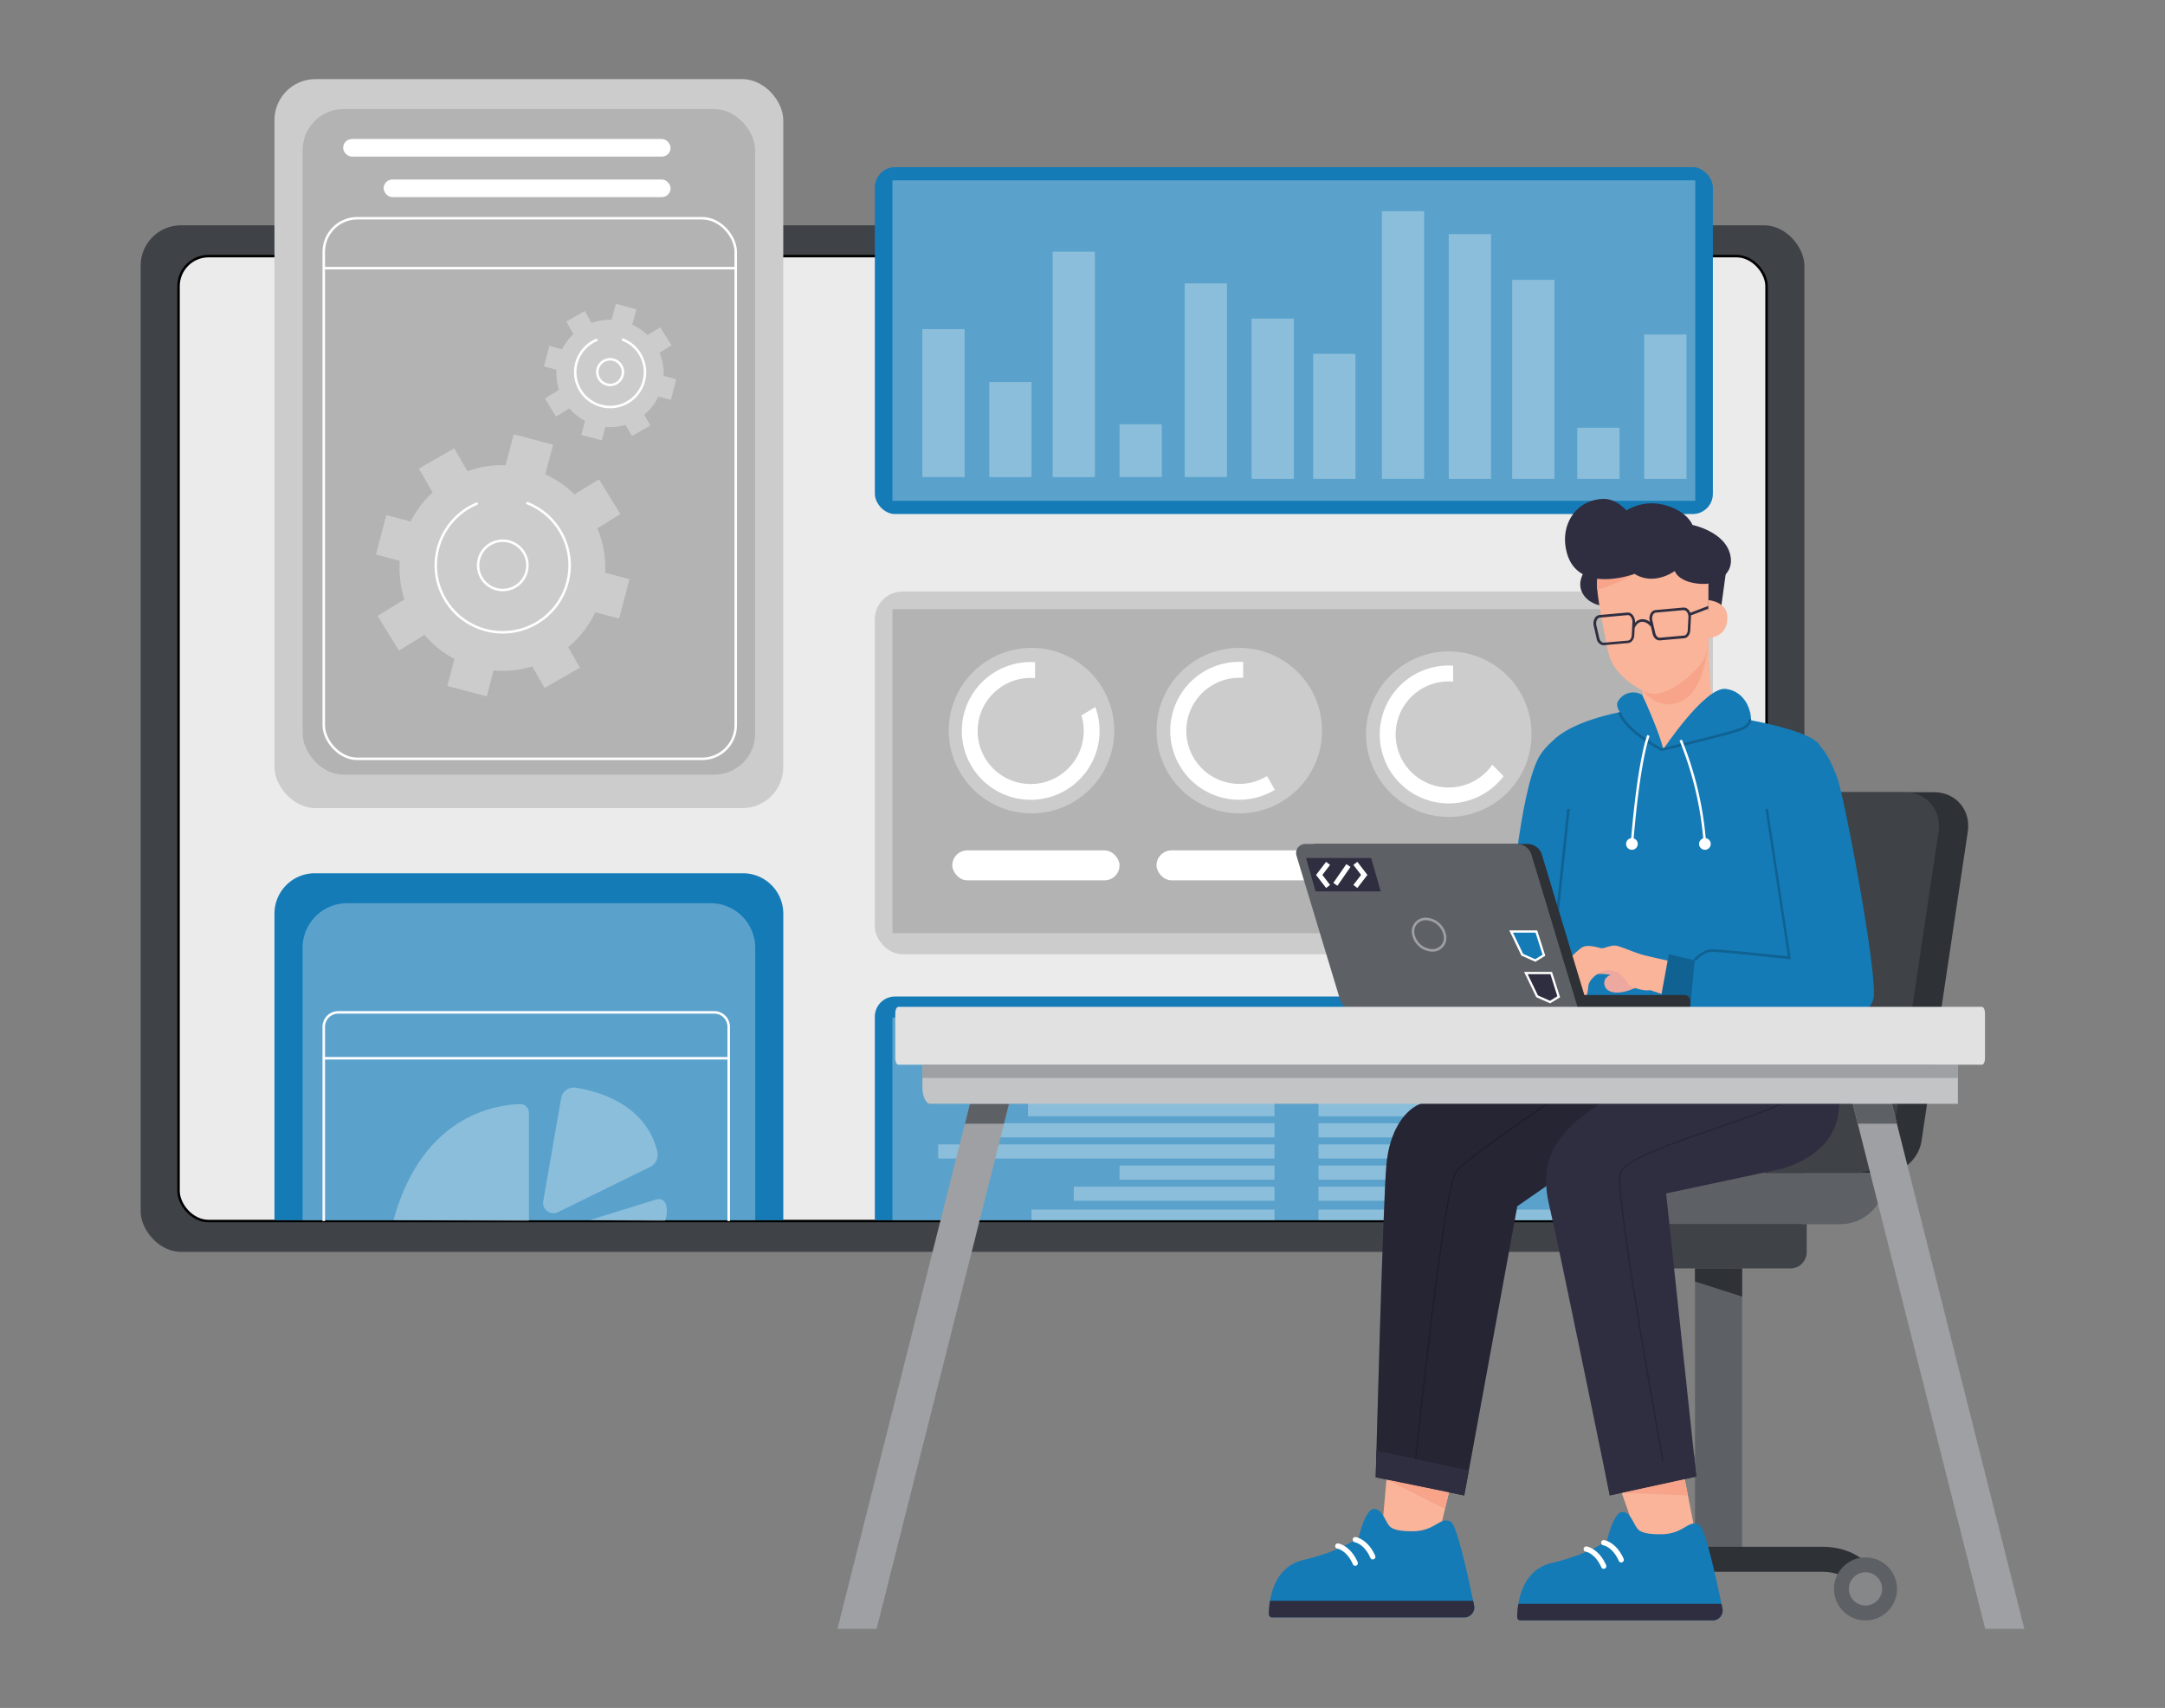 <!DOCTYPE svg PUBLIC "-//W3C//DTD SVG 1.1//EN" "http://www.w3.org/Graphics/SVG/1.1/DTD/svg11.dtd">
<svg xmlns="http://www.w3.org/2000/svg" width="865.76" height="682.89" viewBox="0 0 865.76 682.89">
<rect x="0" y="0" width="865.76" height="682.89" fill="#808080" stroke="none"/>
<defs>
<style xmlns="http://www.w3.org/1999/xhtml">*, ::after, ::before { box-sizing: border-box; }
img, svg { vertical-align: middle; }
</style>
<style xmlns="http://www.w3.org/1999/xhtml">*, body, html { -webkit-font-smoothing: antialiased; }
img, svg { max-width: 100%; }
</style>
</defs>
<rect x="56.25" y="90.08" width="665.31" height="410.45" rx="16.13" fill="#3f4347"/>
<rect x="71.39" y="102.4" width="635.04" height="385.81" rx="12.01" fill="#ebebeb" stroke="#000" stroke-miterlimit="10"/>
<rect x="109.76" y="31.64" width="203.46" height="291.47" rx="16.36" fill="#ccc"/>
<rect x="121.03" y="43.61" width="180.94" height="266.12" rx="16.36" fill="#b3b3b3"/>
<rect x="129.47" y="87.26" width="164.74" height="216.14" rx="13.42" fill="none" stroke="#fff" stroke-miterlimit="10"/>
<rect x="137.22" y="55.58" width="130.95" height="7.04" rx="3.52" fill="#fff"/>
<rect x="153.41" y="71.77" width="114.76" height="7.04" rx="3.52" fill="#fff"/>
<rect x="137.22" y="371.69" width="130.95" height="7.04" rx="3.52" fill="none" stroke="#000" stroke-miterlimit="10"/>
<rect x="153.41" y="387.88" width="114.76" height="7.04" rx="3.52" fill="none" stroke="#000" stroke-miterlimit="10"/>
<line x1="129.47" y1="107.22" x2="294.22" y2="107.22" fill="none" stroke="#fff" stroke-miterlimit="10"/>
<path d="M125.89,349.16H297.1a16.13,16.13,0,0,1,16.13,16.13V487.85a0,0,0,0,1,0,0H109.76a0,0,0,0,1,0,0V365.29A16.13,16.13,0,0,1,125.89,349.16Z" fill="#147bb7" data-primary="true"/>
<path d="M138.88,361.13H284.11A17.85,17.85,0,0,1,302,379V487.85a0,0,0,0,1,0,0H121a0,0,0,0,1,0,0V379A17.85,17.85,0,0,1,138.88,361.13Z" fill="#fff" opacity="0.3"/>
<path d="M129.47,488.21V410.56a5.79,5.79,0,0,1,5.78-5.78H285.62a5.78,5.78,0,0,1,5.78,5.78v77.65" fill="none" stroke="#fff" stroke-miterlimit="10"/>
<line x1="129.47" y1="423.13" x2="291.4" y2="423.13" fill="none" stroke="#fff" stroke-miterlimit="10"/>
<path d="M211.49,488.21V444.87a3.41,3.41,0,0,0-3.5-3.41c-10.1.28-39.26,4.8-50.61,46.39Z" fill="#fff" opacity="0.3"/>
<path d="M217.24,480.27l7.16-41.2a5.12,5.12,0,0,1,5.85-4.17c9.19,1.46,28.16,6.75,32.62,25.66a5.38,5.38,0,0,1-2.88,6l-36.85,18.09a4.13,4.13,0,0,1-4.12-.27h0A4.13,4.13,0,0,1,217.24,480.27Z" fill="#fff" opacity="0.3"/>
<path d="M235.78,487.85l26.82-8.3a3,3,0,0,1,3.76,2.16,10.82,10.82,0,0,1-.45,6.5Z" fill="#fff" opacity="0.3"/>
<rect x="349.84" y="66.84" width="335.12" height="138.69" rx="8.07" fill="#147bb7" data-primary="true"/>
<rect x="356.88" y="72.12" width="321.04" height="128.13" fill="#fff" opacity="0.3"/>
<rect x="368.84" y="131.61" width="16.9" height="59.14" fill="#fff" opacity="0.3"/>
<rect x="420.94" y="100.64" width="16.9" height="90.12" fill="#fff" opacity="0.3"/>
<rect x="473.75" y="113.31" width="16.9" height="77.44" fill="#fff" opacity="0.3"/>
<rect x="500.5" y="127.39" width="16.9" height="64.07" fill="#fff" opacity="0.3"/>
<rect x="525.14" y="141.47" width="16.9" height="49.99" fill="#fff" opacity="0.3"/>
<rect x="552.6" y="84.44" width="16.9" height="107.01" fill="#fff" opacity="0.3"/>
<rect x="579.35" y="93.6" width="16.9" height="97.86" fill="#fff" opacity="0.3"/>
<rect x="604.7" y="111.9" width="16.9" height="79.56" fill="#fff" opacity="0.3"/>
<rect x="630.74" y="171.04" width="16.9" height="20.42" fill="#fff" opacity="0.3"/>
<rect x="657.5" y="133.73" width="16.9" height="57.73" fill="#fff" opacity="0.3"/>
<rect x="395.6" y="152.74" width="16.9" height="38.02" fill="#fff" opacity="0.3"/>
<rect x="447.7" y="169.63" width="16.9" height="21.12" fill="#fff" opacity="0.3"/>
<rect x="349.84" y="236.51" width="335.12" height="145.03" rx="11.07" fill="#ccc"/>
<rect x="356.88" y="243.56" width="322.45" height="129.54" fill="#b3b3b3"/>
<rect x="380.81" y="340.01" width="66.88" height="11.97" rx="5.98" fill="#fff"/>
<rect x="462.48" y="340.01" width="66.88" height="11.97" rx="5.98" fill="#fff"/>
<rect x="546.45" y="340.31" width="67.15" height="12.02" rx="6.01" fill="#fff"/>
<circle cx="412.49" cy="292.13" r="33.09" fill="#ccc"/>
<path d="M432.44,286.06a21.21,21.21,0,1,1-20.29-15c.59,0,1.18,0,1.76.07v-6.38c-.58,0-1.17-.05-1.76-.05a27.54,27.54,0,1,0,25.85,18Z" fill="#fff"/>
<circle cx="579.35" cy="293.54" r="33.09" fill="#ccc"/>
<path d="M596.74,305.76a21.21,21.21,0,1,1-17.41-33.31c.59,0,1.18,0,1.76.07v-6.37c-.58,0-1.17-.06-1.76-.06a27.57,27.57,0,1,0,21.94,44.25Z" fill="#fff"/>
<circle cx="495.57" cy="292.13" r="33.09" fill="#ccc"/>
<path d="M506.66,310.31A21.21,21.21,0,1,1,495.56,271c.52,0,1,0,1.56,0v-6.37c-.52,0-1.05,0-1.57,0a27.57,27.57,0,1,0,14.24,51.17Z" fill="#fff"/>
<path d="M357.91,398.44h319a8.07,8.07,0,0,1,8.07,8.07v81.34a0,0,0,0,1,0,0H349.84a0,0,0,0,1,0,0V406.51A8.07,8.07,0,0,1,357.91,398.44Z" fill="#147bb7" data-primary="true"/>
<rect x="356.88" y="406.89" width="322.45" height="80.96" fill="#fff" opacity="0.3"/>
<rect x="438.54" y="422.38" width="71.11" height="5.63" fill="#fff" opacity="0.3"/>
<rect x="411.09" y="440.68" width="98.56" height="5.63" fill="#fff" opacity="0.3"/>
<rect x="389.26" y="449.13" width="120.39" height="5.63" fill="#fff" opacity="0.3"/>
<rect x="375.18" y="457.58" width="134.47" height="5.63" fill="#fff" opacity="0.3"/>
<rect x="447.7" y="466.03" width="61.95" height="5.63" fill="#fff" opacity="0.3"/>
<rect x="429.39" y="474.48" width="80.26" height="5.63" fill="#fff" opacity="0.3"/>
<rect x="412.49" y="483.63" width="97.16" height="4.22" fill="#fff" opacity="0.3"/>
<rect x="485.01" y="431.53" width="24.64" height="5.63" fill="#fff" opacity="0.3"/>
<rect x="527.25" y="422.38" width="71.11" height="5.63" transform="translate(1125.61 850.39) rotate(-180)" fill="#fff" opacity="0.3"/>
<rect x="527.25" y="440.68" width="98.56" height="5.63" transform="translate(1153.07 887) rotate(-180)" fill="#fff" opacity="0.3"/>
<rect x="527.25" y="449.13" width="120.39" height="5.63" transform="translate(1174.89 903.9) rotate(-180)" fill="#fff" opacity="0.3"/>
<rect x="527.25" y="457.58" width="134.47" height="5.63" transform="translate(1188.97 920.79) rotate(-180)" fill="#fff" opacity="0.3"/>
<rect x="527.25" y="466.03" width="61.95" height="5.63" transform="translate(1116.46 937.69) rotate(-180)" fill="#fff" opacity="0.3"/>
<rect x="527.25" y="474.48" width="80.26" height="5.63" transform="translate(1134.76 954.59) rotate(-180)" fill="#fff" opacity="0.3"/>
<rect x="527.25" y="483.63" width="97.16" height="4.22" transform="translate(1151.66 971.48) rotate(-180)" fill="#fff" opacity="0.3"/>
<rect x="527.25" y="431.53" width="24.64" height="5.63" transform="translate(1079.14 868.7) rotate(-180)" fill="#fff" opacity="0.3"/>
<path d="M238.06,244.8l9.51,2.51,4.15-15.76L242,229a41,41,0,0,0-3.13-17.78l9.21-5.68-8.55-13.88-9.81,6a41.12,41.12,0,0,0-11.65-8l3.13-11.85-15.76-4.16L202.19,186a40.93,40.93,0,0,0-15.28,2.42l-5.26-9.18-14.14,8.1,5.47,9.56a41.07,41.07,0,0,0-8.76,11.62l-9.74-2.57-4.15,15.76,9.53,2.52a41.16,41.16,0,0,0,1.86,15.43L151,246.26l8.55,13.88,10.18-6.28a40.85,40.85,0,0,0,12,9.61l-2.85,10.8,15.76,4.17,2.74-10.38a40.86,40.86,0,0,0,15.46-1.59l4.92,8.6,14.15-8.1-4.71-8.22A40.84,40.84,0,0,0,238.06,244.8Z" fill="#ccc"/>
<path d="M210.91,201.18a26.76,26.76,0,1,1-20.3.22" fill="none" stroke="#fff" stroke-linecap="round" stroke-linejoin="round"/>
<circle cx="201.05" cy="226.05" r="9.86" fill="none" stroke="#fff" stroke-linecap="round" stroke-linejoin="round"/>
<path d="M263.27,158.56l5,1.3,2.16-8.21-5.06-1.34a21.34,21.34,0,0,0-1.64-9.26l4.81-3L264,130.86,258.92,134a21.25,21.25,0,0,0-6.07-4.18l1.63-6.18-8.21-2.17-1.69,6.41a21.39,21.39,0,0,0-8,1.26l-2.73-4.78-7.38,4.22,2.86,5a21.13,21.13,0,0,0-4.57,6.06l-5.08-1.34-2.16,8.21,5,1.31a21.33,21.33,0,0,0,1,8.05l-5.62,3.46,4.46,7.23,5.31-3.27a21.24,21.24,0,0,0,6.27,5l-1.49,5.62,8.21,2.17,1.43-5.4a21.36,21.36,0,0,0,8.06-.83l2.56,4.48,7.38-4.22-2.46-4.29A21.38,21.38,0,0,0,263.27,158.56Z" fill="#ccc"/>
<path d="M249.12,135.82a13.95,13.95,0,1,1-10.58.12" fill="none" stroke="#fff" stroke-linecap="round" stroke-linejoin="round"/>
<circle cx="243.98" cy="148.78" r="5.14" fill="none" stroke="#fff" stroke-linecap="round" stroke-linejoin="round"/>
<polygon points="677.81 507.15 696.65 507.15 696.65 623.46 677.81 623.46 677.81 507.15 677.81 507.15" fill="#5d6166" fill-rule="evenodd"/>
<path d="M746,635.29c0-6.53-7.61-11.83-17-11.83h-76.3c-9.38,0-17,5.3-17,11.83" fill="none" stroke="#2e3135" stroke-miterlimit="10" stroke-width="10"/>
<path d="M773.33,316.76H712.6L689.8,469.07h64a15.25,15.25,0,0,0,14.56-12.66l18.52-123.77c1.32-8.77-4.73-15.88-13.5-15.88" fill="#2e3135"/>
<path d="M761.68,316.76H689a17.27,17.27,0,0,0-17.07,14.71L653.37,455.33a12,12,0,0,0,11.84,13.74h76.9a15.24,15.24,0,0,0,14.55-12.66l18.53-123.77c1.31-8.77-4.74-15.88-13.51-15.88" fill="#3f4347"/>
<path d="M753.89,469.06H628.81a2.42,2.42,0,0,0-2.43,2.42,18,18,0,0,0,18,18h91.49a18,18,0,0,0,18-18v-2.42Z" fill="#5d6166"/>
<path d="M716,507.15H658.47a6.5,6.5,0,0,1-6.5-6.5v-11.2h70.51v11.2a6.49,6.49,0,0,1-6.5,6.5" fill="#3f4347"/>
<path d="M758.6,635.29A12.6,12.6,0,1,1,746,622.7a12.6,12.6,0,0,1,12.59,12.59" fill="#5d6166"/>
<path d="M752.64,635.29a6.64,6.64,0,1,1-6.63-6.64,6.63,6.63,0,0,1,6.63,6.64" fill="#858789"/>
<path d="M648,635.29a12.6,12.6,0,1,1-12.59-12.59A12.6,12.6,0,0,1,648,635.29" fill="#5d6166"/>
<path d="M642,635.29a6.64,6.64,0,1,1-6.63-6.64,6.63,6.63,0,0,1,6.63,6.64" fill="#858789"/>
<polygon points="677.81 507.15 696.65 507.15 696.65 518.42 677.81 512.38 677.81 507.15 677.81 507.15" fill="#2e3135"/>
<path d="M554.66,589.11l-1.8,20.11s2.71,7.21,9.77,8.54a21.55,21.55,0,0,0,12-.92l7.42-31.21-27.39,3.48Z" fill="#f9b499"/>
<path d="M585.51,646.69H508.68a1.29,1.29,0,0,1-1.29-1.29,34.18,34.18,0,0,1,.48-5.35c1-6,4.08-14.15,13.39-16.34,15.15-3.57,22.08-9,22.08-9s2.49-11.21,6.07-11.37,4.69,5.88,6.78,7.33,5.86,1.57,8.6,1.57c9.39,0,11.1-6.13,15.4-3.79,2.35,1.29,6.71,21,8.91,31.62.12.64.26,1.24.37,1.8a4,4,0,0,1-4,4.84" fill="#147bb7" data-primary="true"/>
<path d="M585.51,646.69H508.68a1.29,1.29,0,0,1-1.29-1.29,34.18,34.18,0,0,1,.48-5.35H589.1c.12.64.26,1.24.37,1.8a4,4,0,0,1-4,4.84" fill="#2f2e41" data-secondary="true"/>
<path d="M542,626.05a1,1,0,0,1-1-.62c-2.41-5.47-6-6.21-6.2-6.24a1.05,1.05,0,0,1,.36-2.07c.19,0,4.87.89,7.76,7.46a1.06,1.06,0,0,1-.54,1.39A1,1,0,0,1,542,626.05Zm7-2.54a1,1,0,0,1-1-.63c-2.4-5.47-6-6.2-6.19-6.23a1.05,1.05,0,0,1-.85-1.22,1,1,0,0,1,1.2-.85c.2,0,4.88.89,7.77,7.46a1.05,1.05,0,0,1-1,1.47Z" fill="#fff"/>
<path d="M648.31,596.32,655,615.39s5.45,5.44,12.42,3.74A21.59,21.59,0,0,0,678,613.34l-6.13-31.49-23.52,14.47Z" fill="#f9b499"/>
<path d="M618.26,421.8s-47.69,17.89-52,20.38-10.49,9.19-11.85,23.49-4.27,125-4.27,125l35.4,7.26,21.21-115.66L694,421.8Z" fill="#2f2e41" data-secondary="true"/>
<path d="M618.26,421.8s-47.69,17.89-52,20.38-10.49,9.19-11.85,23.49-4.27,125-4.27,125l35.4,7.26,21.21-115.66L694,421.8Z" opacity="0.2"/>
<path d="M710,394.72s-72.16,46-81,54.76c-6.65,6.58-13.61,15-9.53,32.23s24.26,116.2,24.26,116.2l34.61-7.54-12.09-113.2,47-10c13.24-4.36,22.23-12.38,22.23-26.32V421.8L710,394.72Z" fill="#2f2e41" data-secondary="true"/>
<path d="M624.31,293.57s-6.19,4-9.11,9.53c-7.62,14.53-11.3,62.66-11.3,62.66l-5.24,29,28.83,4.76,9.29-72.79-12.47-33.12Z" fill="#147bb7" data-primary="true"/>
<path d="M647.52,284.81s-19.76,3.62-26.65,11.66c-11.2,13.09,6.25,80.13,6.25,80.13l-.74,42.93s11.34,9.64,32.63,8.1c18.18-1.32,26.65-7.28,46.87-11.57s29.67,5.74,29.67,5.74l-5-18.68s-.1-98.81-2.83-104.94-30.19-10.67-30.19-10.67l-50-2.7Z" fill="#147bb7" data-primary="true"/>
<path d="M683.18,253.13s.16,20.63,1.75,28.8l-19.88,17.78-7.69-17.1s.26-4.13-.8-6.65c-.92-2.19,26.62-22.83,26.62-22.83" fill="#f9b499"/>
<path d="M683.08,255.09s-.5,20-10.2,25S657,276,657,276l26.05-20.93Z" fill="#f7a48b"/>
<path d="M633.79,228.21s-3.29,4.2-1.13,8.63,7.14,5.2,7.14,5.2l.69-14.39-6.7.56Z" fill="#2f2e41" data-secondary="true"/>
<path d="M638.61,233.58c.12,4.12,1.2,10,2.27,15.82,1,5.22,1.82,10.59,3,13.82,2.39,6.81,11.12,12.71,15.92,14,7.2,1.93,20.68-9.82,22.21-15.18a34.06,34.06,0,0,0,1.19-10.39l0-24.68s-10-9.56-22.92-9.78c-12.68-.22-21.88,8.56-21.65,16.4" fill="#f9b499"/>
<path d="M653.64,229.45s-7.72,4.55-14.91,6.24a16,16,0,0,1,.34-5.75c1.32-4.07,14.57-.49,14.57-.49" fill="#f7a48b"/>
<polygon points="683.18 232.67 683.16 244.41 687.87 245.64 690.2 228.75 683.18 232.67 683.18 232.67" fill="#2f2e41" data-secondary="true"/>
<path d="M683.17,233.32c-2.34.45-11.18.13-13.47-5,0,0-8.17,6.08-16.06,1.13,0,0-22.29,8.34-27-8.17-3.29-11.47,3.86-21.8,14.82-21.79,5.07,0,8.91,4.6,8.91,4.6A19.65,19.65,0,0,1,665.9,202c9,2.48,10.89,7.89,10.89,7.89s13.42,2.7,15.21,12.42c1.42,7.69-6,10.47-8.83,11" fill="#2f2e41" data-secondary="true"/>
<path d="M641.23,258a3.11,3.11,0,0,1-2.75-2.68l-1.16-5.06a4.17,4.17,0,0,1,.58-3.35,2.41,2.41,0,0,1,1.74-1l11.12-1a2.46,2.46,0,0,1,1.89.72,4.19,4.19,0,0,1,1.16,3.2V249a4.11,4.11,0,0,1,2.71-1.42,4.73,4.73,0,0,1,3.29,1.1l-.09-.41a4.18,4.18,0,0,1,.58-3.35,2.45,2.45,0,0,1,1.74-1l11.12-1a2.45,2.45,0,0,1,1.89.73,3.64,3.64,0,0,1,.88,1.36l12.13-4.62.38,1-12.26,4.67a5.39,5.39,0,0,1,0,.81l-.26,5.19c-.09,1.7-1.11,3-2.43,3.13l-9.7.85c-1.33.12-2.56-1-2.94-2.66l-.63-2.76c-.31-.39-1.77-2.11-3.63-2s-2.76,2.11-2.92,2.5l-.14,2.85c-.09,1.7-1.11,3-2.43,3.14l-9.7.85ZM651,245.94h-.1l-11.12,1a1.41,1.41,0,0,0-1,.61,3.17,3.17,0,0,0-.41,2.5l1.17,5.07c.25,1.12,1.06,1.92,1.82,1.85l9.69-.85c.8-.07,1.42-1,1.48-2.14l.26-5.19a3.2,3.2,0,0,0-.84-2.39A1.41,1.41,0,0,0,651,245.94Zm22.39-2h-.1l-11.12,1a1.38,1.38,0,0,0-1,.61,3.19,3.19,0,0,0-.41,2.5l1.17,5.07c.25,1.12,1,1.92,1.82,1.85l9.7-.86c.79-.06,1.41-1,1.47-2.13l.26-5.2a3.18,3.18,0,0,0-.84-2.39A1.44,1.44,0,0,0,673.34,244Z" fill="#2f2e41" data-secondary="true"/>
<path d="M665.05,299.71s16.87-25.4,25.15-24.26,10.1,9.57,10,12.16,0,4-35.14,12.1" fill="#147bb7" data-primary="true"/>
<path d="M665.05,299.71s-21.63-13.94-17.94-19.43a7,7,0,0,1,9.43-2.53c1.62,2.67,8.4,18.84,8.51,22" fill="#147bb7" data-primary="true"/>
<path d="M683.16,239.94s7.27.52,7.57,6.47c.42,8.68-7.65,8.68-7.65,8.68l.08-15.15Z" fill="#f9b499"/>
<path d="M651.08,393.38s-6.9-7.06-19-2.37l5.72-8.72,13.85-1.24,3.7,10-4.3,2.34Z" fill="#eda89f"/>
<path d="M659.56,391s.31-3.39-1.39-5.64-5.3,3-7.82,3.41-8.51.19-8.8,3.92,3.94,5.45,10.49,3.08,7-2.68,7.52-4.77" fill="#eda89f"/>
<path d="M659.84,395.87l21.69,7.25v-15.9s-22-4.63-25.16-5.6-8-3.07-9.92-3.48-4.71,1-5.78,1-5.62-1.84-8.06-.3-12,10.6-10.47,14.68,6,1.24,6,1.24c0,4.34,3.22,5.45,5.4,3.9,1.33-.94,1.18-1.11,1.63-4.43s4.75-5.47,5.37-5.78a5.9,5.9,0,0,1,4.84-.15c2,.67,3.3,1.37,5.66,5.1,1,1.59,6.95,3,8.76,2.49" fill="#f9b499"/>
<path d="M716,294.67c10.25-3.44,15.72,8.34,18.67,16.22s16.56,80.3,14.46,88.59c-.79,3.14-5.62,8.52-10.69,10.06-11,3.36-45.85-.12-60.71-2.83-4.23-.78-5.6-3.59-5.6-3.59l5.08-18.06a5.69,5.69,0,0,1,5.65-3.8L715.6,383s-8-53.75-10-65.32,1.69-20.05,10.38-23" fill="#147bb7" data-primary="true"/>
<rect x="588.26" y="357.87" width="70.37" height="1.05" transform="translate(201.28 940.55) rotate(-83.94)" fill="#147bb7" data-primary="true"/>
<g opacity="0.2">
<rect x="588.26" y="357.87" width="70.37" height="1.05" transform="translate(201.28 940.55) rotate(-83.94)"/>
</g>
<polygon points="677.69 383.98 667.35 381.52 664.01 399.79 675.94 402.62 677.69 383.98 677.69 383.98" fill="#147bb7" data-primary="true"/>
<polygon points="677.69 383.98 667.35 381.52 664.01 399.79 675.94 402.62 677.69 383.98 677.69 383.98" opacity="0.2"/>
<path d="M678.11,384.31l-.83-.66c.14-.17,3.34-4.13,7.42-4.13,3.55,0,26,2.38,30.28,2.84l-9-58.88,1-.15,9.16,60.22-.68-.07c-.27,0-27-2.91-30.85-2.91C681.13,380.57,678.14,384.27,678.11,384.31Z" fill="#147bb7" data-primary="true"/>
<g opacity="0.2">
<path d="M678.11,384.31l-.83-.66c.14-.17,3.34-4.13,7.42-4.13,3.55,0,26,2.38,30.28,2.84l-9-58.88,1-.15,9.16,60.22-.68-.07c-.27,0-27-2.91-30.85-2.91C681.13,380.57,678.14,384.27,678.11,384.31Z"/>
</g>
<path d="M671.38,402.62s4.12,4.77,6.32,5.68,34,3.63,54.84,2.27" fill="none" stroke="#6200a8" stroke-miterlimit="10"/>
<path d="M610.78,337.44H526.14a3.62,3.62,0,0,0-3.47,4.67L540,399.34a7.26,7.26,0,0,0,6.94,5.15h88.64l-19-62.76a6,6,0,0,0-5.79-4.29" fill="#2e3135"/>
<path d="M673.53,397.83H592.94v6.66h80.59a2.41,2.41,0,0,0,2.41-2.42v-1.83a2.41,2.41,0,0,0-2.41-2.41" fill="#2e3135"/>
<path d="M606.57,337.44H521.92a3.63,3.63,0,0,0-3.47,4.67l17.32,57.23a7.26,7.26,0,0,0,7,5.15h88.63l-19-62.76a6,6,0,0,0-5.78-4.29" fill="#5d6166"/>
<polygon points="552.13 356.41 526.08 356.41 522.27 343.05 548.31 343.05 552.13 356.41 552.13 356.41" fill="#2f2e41" data-secondary="true"/>
<path d="M565.21,373.71a5,5,0,0,1,5-6.28,8,8,0,0,1,7.52,6.28,5,5,0,0,1-5,6.28,8,8,0,0,1-7.52-6.28Z" fill="none" stroke="#9ea0a3" stroke-miterlimit="10"/>
<path d="M531.09,345.2l-3.55,4.62,3.55,4.62m10.9,0,3.56-4.62L542,345.2m-8,8.39,5.22-7.53" fill="none" stroke="#fff" stroke-miterlimit="10" stroke-width="2"/>
<polygon points="610.18 389.05 620.29 389.05 623.31 398.54 619.86 400.65 614.66 398.34 610.18 389.05 610.18 389.05" fill="#2f2e41" data-secondary="true"/>
<path d="M615,398l4.84,2.15,2.94-1.81L620,389.5H610.9L615,398Zm4.91,3.17-5.58-2.47-4.86-10.1h11.16l3.23,10.15-4,2.42Z" fill="#fff"/>
<polygon points="604.27 372.44 614.38 372.44 617.4 381.93 613.95 384.04 608.75 381.74 604.27 372.44 604.27 372.44" fill="#147bb7" data-primary="true"/>
<path d="M609.08,381.39l4.84,2.14,2.94-1.8-2.81-8.83H605l4.09,8.49Zm4.91,3.16-5.58-2.47L603.55,372h11.16l3.23,10.14-4,2.42Z" fill="#fff"/>
<path d="M684.86,647.9H608a1.3,1.3,0,0,1-1.3-1.29,34.18,34.18,0,0,1,.48-5.35c1-6,4.09-14.16,13.39-16.35,15.15-3.56,22.08-9,22.08-9s2.49-11.2,6.07-11.36,4.69,5.88,6.78,7.33,5.86,1.57,8.6,1.57c9.39,0,11.1-6.13,15.4-3.79,2.35,1.29,6.71,21,8.91,31.62.12.64.26,1.23.37,1.8a4,4,0,0,1-4,4.84" fill="#147bb7" data-primary="true"/>
<path d="M684.86,647.9H608a1.3,1.3,0,0,1-1.3-1.29,34.18,34.18,0,0,1,.48-5.35h81.23c.12.64.26,1.23.37,1.8a4,4,0,0,1-4,4.84" fill="#2f2e41" data-secondary="true"/>
<path d="M641.34,627.26a1,1,0,0,1-1-.62c-2.41-5.47-6-6.21-6.2-6.24a1.05,1.05,0,0,1,.36-2.07c.2,0,4.87.89,7.76,7.46a1.06,1.06,0,0,1-.54,1.39A1,1,0,0,1,641.34,627.26Zm7-2.54a1.05,1.05,0,0,1-1-.63c-2.4-5.47-6-6.2-6.19-6.23a1.06,1.06,0,0,1-.85-1.22,1,1,0,0,1,1.2-.85c.2,0,4.88.88,7.77,7.46a1.05,1.05,0,0,1-1,1.47Z" fill="#fff"/>
<polygon points="648.51 596.87 673.68 591.39 674.95 597.91 648.51 596.87 648.51 596.87" fill="#f7a48b"/>
<polygon points="554.44 591.53 577.84 603.32 579.43 596.66 554.44 591.53 554.44 591.53" fill="#f7a48b"/>
<g opacity="0.2">
<path d="M666.29,593c-.85-4.65-20.76-113.89-18.73-123.7,1.18-5.65,21.76-12.7,39.91-18.91,14.06-4.81,27.33-9.36,28.19-12.09,2-6.33-.29-16.33-.31-16.43l.51-.12c.1.41,2.35,10.24.3,16.71-.94,3-13.72,7.36-28.51,12.43-18,6.17-38.46,13.16-39.57,18.52-2,9.71,18.52,122.36,18.73,123.49Z"/>
</g>
<g opacity="0.2">
<path d="M565.37,593l-.52-.06c.48-4.76,11.92-116.77,17-124.23s56.5-40.59,58.68-42l.29.44c-.54.35-53.54,34.49-58.53,41.85S565.49,591.8,565.37,593Z"/>
</g>
<path d="M664.45,300.26l-.17-.08c-.57-.28-14.07-7-17.25-15.18l1-.38c2.85,7.31,15,13.73,16.57,14.53,10.23-2.36,29.89-7.13,32.33-8.53,2.67-1.52,2.25-2.8,2.25-2.82l1-.39c0,.08.84,2.1-2.7,4.12-3.2,1.84-31.59,8.41-32.8,8.69Z" fill="#147bb7" data-primary="true"/>
<g opacity="0.2">
<path d="M664.45,300.26l-.17-.08c-.57-.28-14.07-7-17.25-15.18l1-.38c2.85,7.31,15,13.73,16.57,14.53,10.23-2.36,29.89-7.13,32.33-8.53,2.67-1.52,2.25-2.8,2.25-2.82l1-.39c0,.08.84,2.1-2.7,4.12-3.2,1.84-31.59,8.41-32.8,8.69Z"/>
</g>
<path d="M672.1,295.91a135.47,135.47,0,0,1,9.68,41.53m-22.57-43.38s-3.79,8.83-6.62,43.38" fill="none" stroke="#fff" stroke-miterlimit="10"/>
<path d="M684.11,337.44a2.33,2.33,0,1,1-2.33-2.33,2.33,2.33,0,0,1,2.33,2.33" fill="#fff"/>
<path d="M654.92,337.44a2.33,2.33,0,1,1-2.33-2.33,2.34,2.34,0,0,1,2.33,2.33" fill="#fff"/>
<polygon points="643.74 597.91 641.99 588.95 677.41 581.56 678.35 590.37 643.74 597.91 643.74 597.91" fill="#2f2e41" data-secondary="true"/>
<polygon points="550.13 590.65 550.42 579.99 587.36 587.93 585.53 597.91 550.13 590.65 550.13 590.65" fill="#2f2e41" data-secondary="true"/>
<polygon points="334.89 651.25 350.54 651.25 403.51 441.33 387.86 441.33 334.89 651.25 334.89 651.25" fill="#9ea0a3"/>
<polygon points="385.85 449.3 401.5 449.3 403.51 441.33 387.86 441.33 385.85 449.3 385.85 449.3" fill="#5d6166"/>
<polygon points="809.51 651.25 793.86 651.25 740.89 441.33 756.54 441.33 809.51 651.25 809.51 651.25" fill="#9ea0a3"/>
<polygon points="758.55 449.3 742.9 449.3 740.89 441.33 756.54 441.33 758.55 449.3 758.55 449.3" fill="#5d6166"/>
<path d="M359.23,402.57H792.57c.67,0,1.21,1.17,1.21,2.63v17.88c0,1.45-.54,2.62-1.21,2.62H359.23c-.67,0-1.22-1.17-1.22-2.62V405.2c0-1.46.55-2.63,1.22-2.63" fill="#e1e1e2"/>
<path d="M368.86,425.7H782.94v15.63h-411c-1.7,0-3.08-3-3.08-6.66v-9Z" fill="#c2c4c6"/>
<polygon points="368.86 425.7 782.94 425.7 782.94 431 368.86 431 368.86 425.7 368.86 425.7" fill="#9ea0a3" fill-rule="evenodd"/>
</svg>